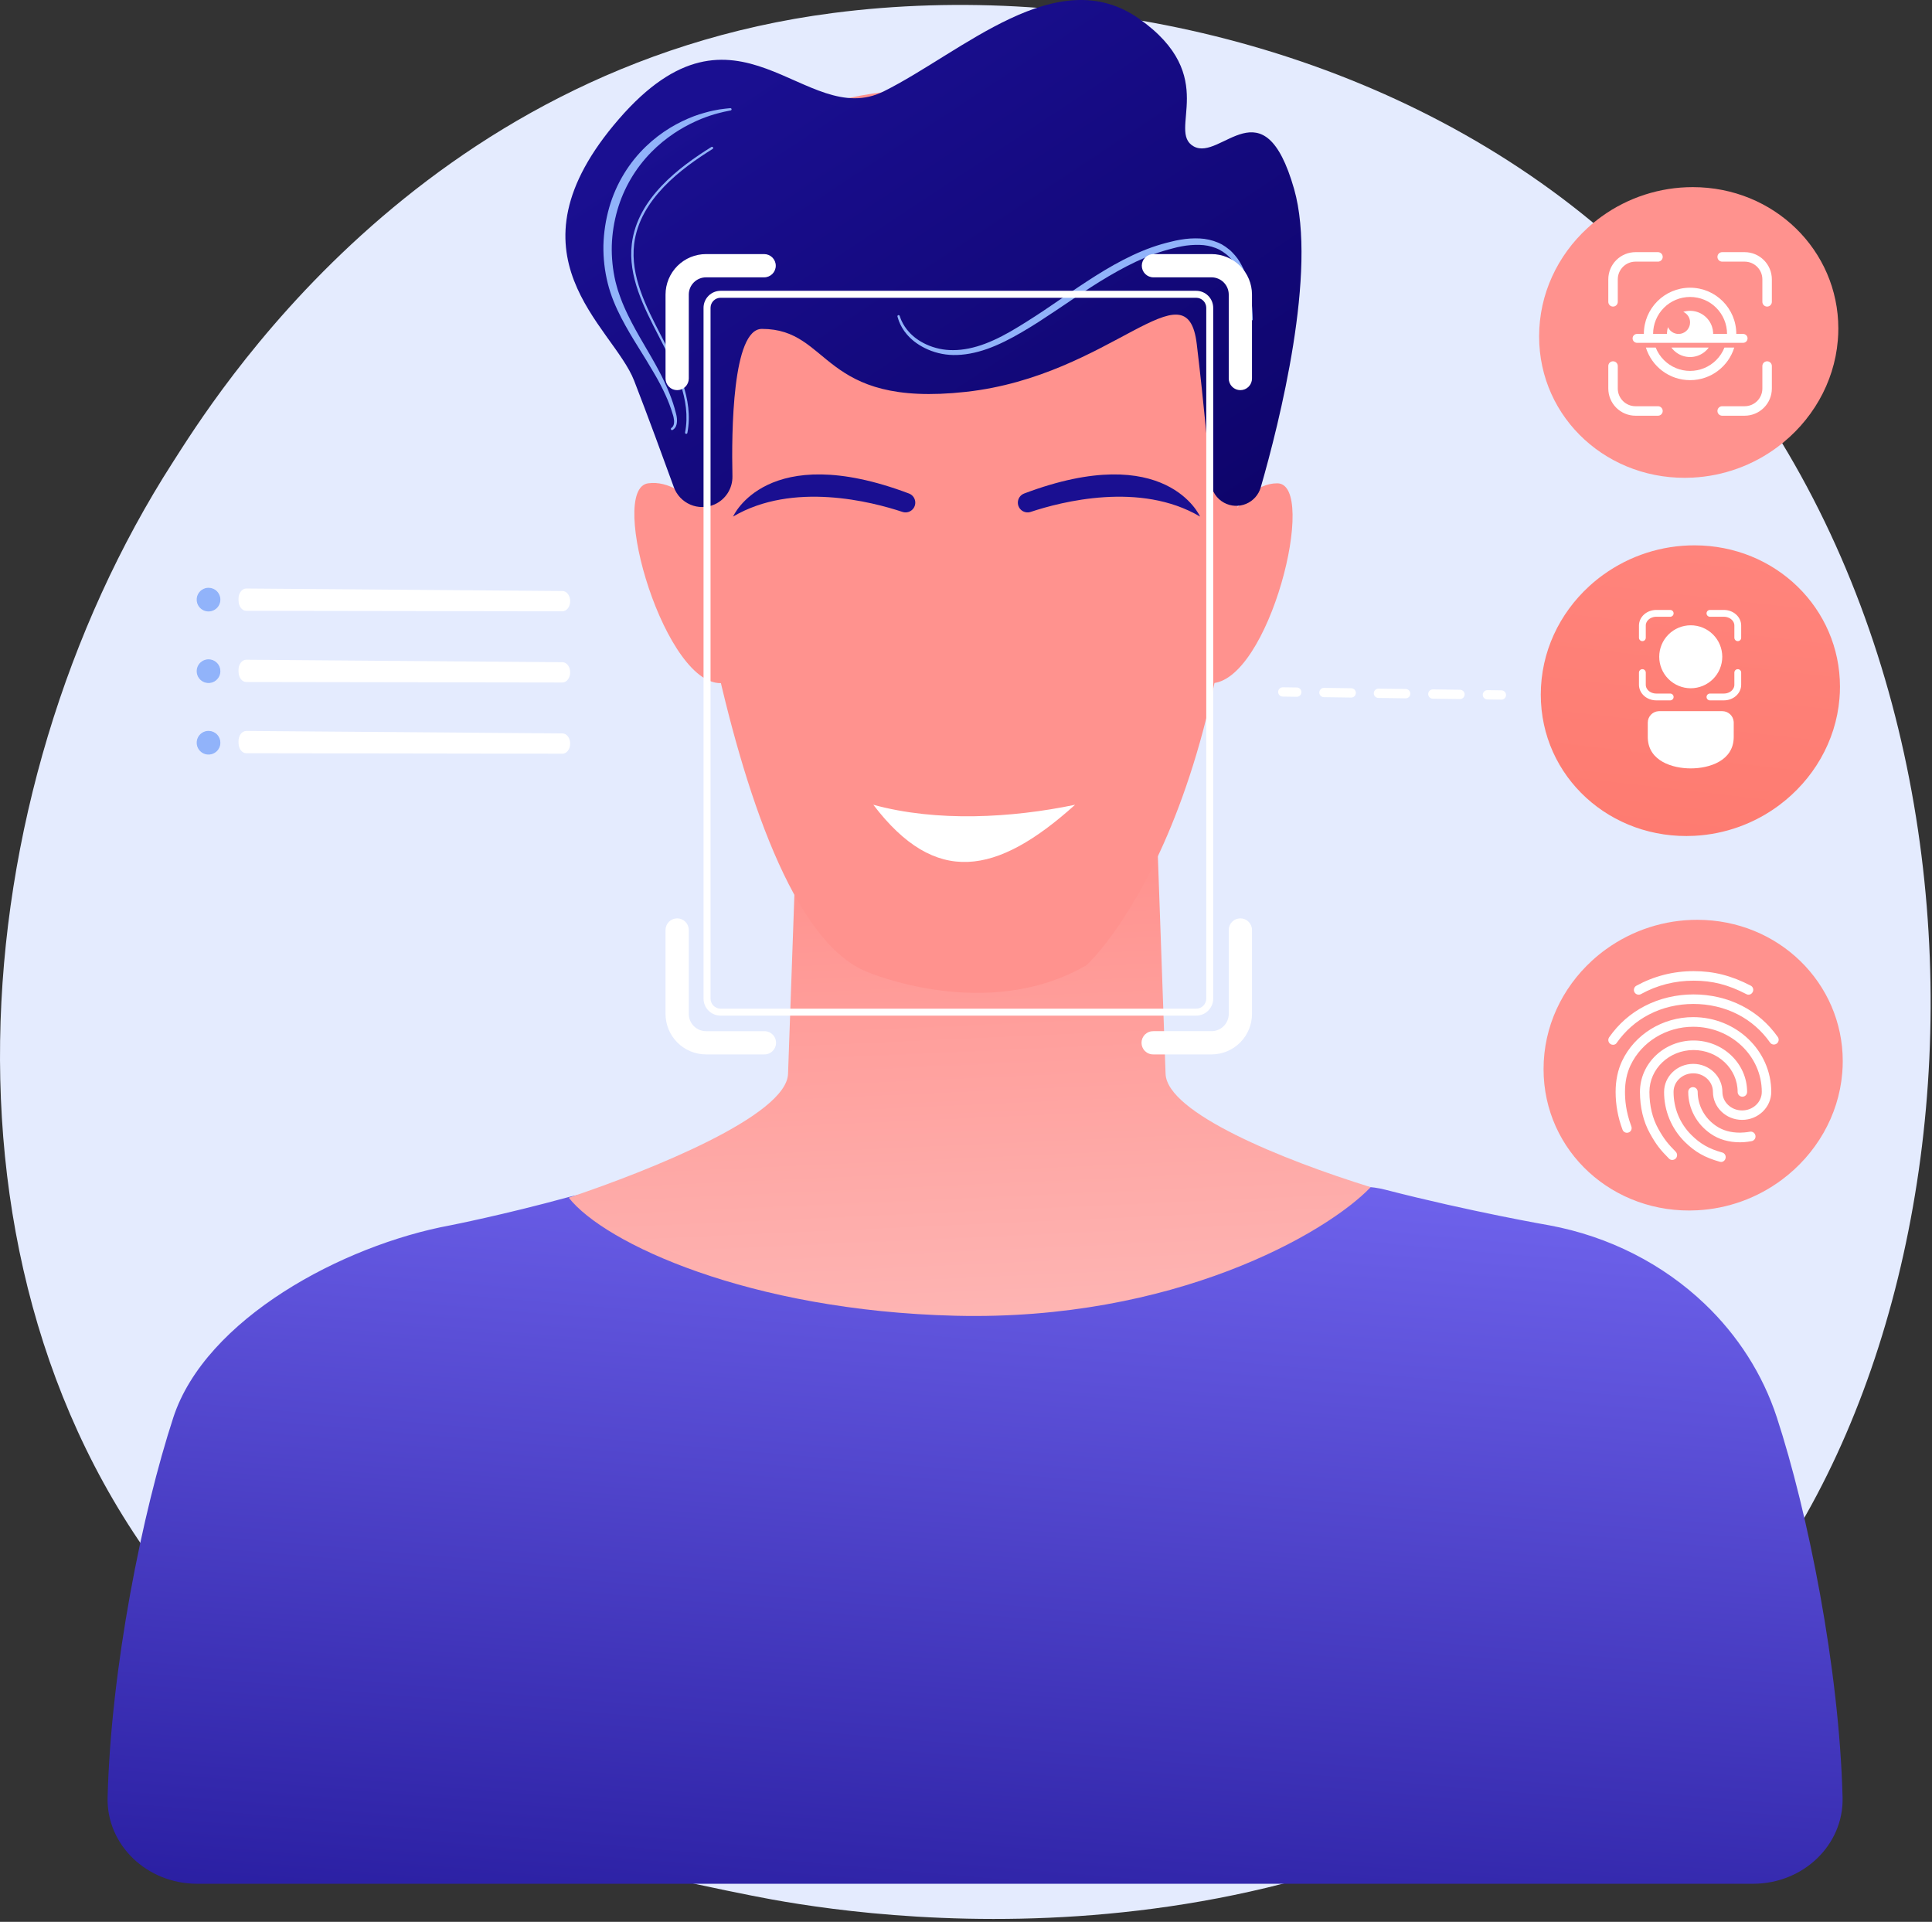 <svg width="567" height="564" viewBox="0 0 567 564" fill="none" xmlns="http://www.w3.org/2000/svg">
<rect x="0" y="0" width="567" height="564" fill="#333333" stroke="none"/>
<path d="M500.926 484.148C489.291 496.234 478.282 504.028 469.585 510.188C367.343 582.575 246.366 561.467 220.655 556.32C182.688 548.712 109.298 534.003 56.24 472.433C-24.035 379.273 -11.534 232.526 50.724 135.649C62.114 117.931 122.275 19.579 244.556 3.805C318.557 -5.739 404.822 13.512 467.29 65.156C598.428 173.561 589.093 392.559 500.926 484.148Z" fill="#E4EBFE"/>
<path d="M539.992 201.54C539.992 202.706 539.945 203.867 539.843 205.013C538.799 217.596 532.09 228.903 522.128 236.319C514.916 241.7 506.27 244.82 497.284 245.286C472.686 246.581 452.187 228.043 452.187 203.846C452.187 191.345 457.66 180.066 466.347 172.084C467.668 170.865 469.062 169.727 470.523 168.678C478.312 163.055 487.678 160.032 497.286 160.041C521.152 160.041 539.992 178.619 539.992 201.54Z" fill="url(#paint0_linear_104_2)"/>
<path d="M539.51 96.418C539.51 97.585 539.461 98.745 539.359 99.891C538.315 112.474 531.608 123.78 521.646 131.196C514.432 136.578 505.782 139.699 496.793 140.162C472.194 141.46 451.696 122.92 451.696 98.722C451.696 86.224 457.169 74.944 465.854 66.96C467.177 65.742 468.571 64.605 470.03 63.554C477.821 57.932 487.186 54.91 496.793 54.917C520.669 54.917 539.51 73.498 539.51 96.418Z" fill="url(#paint1_linear_104_2)"/>
<path d="M440.611 205.327H440.59L436.504 205.27C436.142 205.265 435.797 205.116 435.545 204.857C435.293 204.597 435.154 204.248 435.159 203.886C435.164 203.524 435.313 203.179 435.572 202.927C435.832 202.675 436.181 202.536 436.543 202.541L440.629 202.598C440.991 202.6 441.337 202.747 441.591 203.004C441.846 203.262 441.987 203.61 441.985 203.972C441.982 204.334 441.836 204.68 441.578 204.934C441.321 205.188 440.973 205.33 440.611 205.327V205.327Z" fill="white"/>
<path d="M428.514 205.158H428.494L420.502 205.048C420.14 205.045 419.794 204.899 419.539 204.641C419.285 204.384 419.144 204.036 419.146 203.674C419.149 203.312 419.295 202.966 419.552 202.711C419.81 202.457 420.158 202.316 420.52 202.318H420.541L428.533 202.431C428.885 202.446 429.218 202.598 429.461 202.854C429.704 203.11 429.839 203.45 429.836 203.803C429.834 204.156 429.695 204.494 429.448 204.747C429.202 205 428.867 205.147 428.514 205.158ZM412.528 204.935H412.508L404.515 204.823C404.336 204.821 404.159 204.783 403.994 204.712C403.83 204.641 403.681 204.538 403.556 204.409C403.431 204.281 403.333 204.129 403.267 203.962C403.201 203.795 403.168 203.617 403.171 203.438C403.184 203.079 403.335 202.738 403.593 202.488C403.85 202.237 404.195 202.096 404.554 202.094L412.546 202.206C412.908 202.208 413.255 202.354 413.509 202.612C413.763 202.87 413.904 203.218 413.902 203.58C413.899 203.942 413.753 204.288 413.496 204.542C413.238 204.796 412.89 204.938 412.528 204.935V204.935ZM396.544 204.711H396.523L388.531 204.598C388.352 204.596 388.175 204.559 388.01 204.488C387.846 204.417 387.696 204.315 387.572 204.186C387.447 204.057 387.348 203.906 387.282 203.739C387.216 203.572 387.184 203.394 387.187 203.215C387.197 202.855 387.347 202.513 387.605 202.261C387.863 202.01 388.21 201.869 388.57 201.869L396.562 201.981C396.924 201.984 397.27 202.13 397.524 202.387C397.779 202.645 397.92 202.993 397.918 203.355C397.915 203.717 397.769 204.063 397.511 204.317C397.254 204.572 396.906 204.713 396.544 204.711Z" fill="white"/>
<path d="M380.56 204.486H380.539L376.453 204.429C376.091 204.423 375.746 204.275 375.494 204.015C375.242 203.756 375.103 203.406 375.108 203.044C375.113 202.682 375.262 202.337 375.521 202.085C375.781 201.833 376.13 201.694 376.492 201.699L380.578 201.756C380.94 201.759 381.286 201.905 381.54 202.163C381.794 202.42 381.936 202.768 381.933 203.13C381.931 203.492 381.785 203.838 381.527 204.093C381.27 204.347 380.921 204.488 380.56 204.486V204.486Z" fill="white"/>
<path d="M64.671 175.984C64.669 176.672 64.462 177.343 64.078 177.913C63.693 178.483 63.148 178.927 62.512 179.187C61.875 179.447 61.175 179.512 60.502 179.374C59.828 179.236 59.21 178.901 58.727 178.412C58.244 177.923 57.917 177.301 57.787 176.626C57.658 175.95 57.732 175.252 57.999 174.618C58.267 173.985 58.717 173.446 59.292 173.068C59.867 172.691 60.541 172.493 61.229 172.499C62.147 172.507 63.024 172.878 63.669 173.531C64.314 174.184 64.674 175.066 64.671 175.984Z" fill="#91B3FA"/>
<path d="M64.557 175.984C64.553 176.647 64.352 177.293 63.981 177.842C63.609 178.391 63.083 178.817 62.469 179.067C61.855 179.317 61.181 179.379 60.532 179.245C59.883 179.112 59.288 178.789 58.822 178.317C58.356 177.846 58.041 177.247 57.916 176.596C57.791 175.945 57.862 175.272 58.119 174.661C58.377 174.05 58.81 173.53 59.364 173.165C59.917 172.801 60.566 172.609 61.229 172.613C61.669 172.616 62.104 172.705 62.509 172.876C62.914 173.047 63.282 173.296 63.591 173.609C63.9 173.922 64.145 174.293 64.31 174.7C64.476 175.108 64.56 175.544 64.557 175.984V175.984Z" fill="#91B3FA"/>
<path d="M64.671 196.986C64.668 197.673 64.461 198.344 64.076 198.914C63.691 199.484 63.145 199.926 62.509 200.186C61.872 200.445 61.173 200.51 60.499 200.371C59.826 200.233 59.209 199.898 58.726 199.409C58.243 198.919 57.916 198.297 57.787 197.622C57.658 196.947 57.732 196.248 58 195.615C58.268 194.982 58.718 194.443 59.293 194.066C59.867 193.689 60.541 193.49 61.229 193.497C62.147 193.505 63.025 193.876 63.671 194.53C64.316 195.184 64.676 196.067 64.671 196.986V196.986Z" fill="#91B3FA"/>
<path d="M64.557 196.986C64.553 197.649 64.352 198.295 63.98 198.844C63.609 199.393 63.083 199.819 62.469 200.069C61.855 200.319 61.181 200.381 60.532 200.247C59.883 200.114 59.288 199.791 58.822 199.319C58.356 198.848 58.041 198.249 57.916 197.598C57.791 196.947 57.862 196.274 58.119 195.663C58.377 195.052 58.81 194.532 59.363 194.167C59.917 193.803 60.566 193.611 61.229 193.615C61.669 193.618 62.104 193.707 62.509 193.878C62.914 194.049 63.282 194.298 63.591 194.611C63.9 194.924 64.144 195.295 64.31 195.702C64.476 196.11 64.56 196.546 64.557 196.986V196.986Z" fill="#91B3FA"/>
<path d="M64.671 217.984C64.668 218.671 64.462 219.343 64.077 219.913C63.692 220.482 63.147 220.925 62.51 221.185C61.873 221.445 61.174 221.51 60.501 221.372C59.827 221.233 59.209 220.899 58.727 220.409C58.243 219.92 57.916 219.298 57.787 218.623C57.658 217.947 57.732 217.249 58 216.616C58.268 215.982 58.718 215.443 59.292 215.066C59.867 214.688 60.541 214.49 61.229 214.496C62.147 214.504 63.025 214.876 63.67 215.529C64.315 216.183 64.675 217.065 64.671 217.984V217.984Z" fill="#91B3FA"/>
<path d="M64.557 217.982C64.553 218.644 64.352 219.291 63.98 219.84C63.609 220.389 63.083 220.815 62.469 221.065C61.855 221.314 61.181 221.377 60.532 221.243C59.883 221.11 59.288 220.787 58.822 220.315C58.356 219.844 58.041 219.244 57.916 218.594C57.791 217.943 57.862 217.269 58.119 216.659C58.377 216.048 58.81 215.528 59.363 215.163C59.917 214.799 60.566 214.606 61.229 214.611C62.117 214.617 62.966 214.976 63.59 215.608C64.214 216.24 64.561 217.094 64.557 217.982V217.982Z" fill="#91B3FA"/>
<path d="M69.999 175.804L70.016 176.395C70.059 177.992 71.058 179.255 72.275 179.255L165.053 179.396C166.312 179.396 167.333 178.064 167.331 176.415C167.331 174.797 166.342 173.477 165.106 173.445L72.314 172.713C71.011 172.689 69.954 174.105 69.999 175.804Z" fill="white"/>
<path d="M69.999 196.702L70.016 197.29C70.059 198.888 71.058 200.15 72.275 200.15L165.053 200.291C166.312 200.291 167.333 198.961 167.331 197.311C167.331 195.693 166.342 194.373 165.106 194.34L72.314 193.611C71.011 193.586 69.954 194.994 69.999 196.702Z" fill="white"/>
<path d="M69.999 217.598L70.016 218.188C70.059 219.786 71.058 221.048 72.275 221.048L165.053 221.189C166.312 221.189 167.333 219.857 167.331 218.208C167.331 216.588 166.342 215.271 165.106 215.238L72.314 214.507C71.011 214.482 69.954 215.89 69.999 217.598Z" fill="white"/>
<path d="M540.807 311.44C540.807 312.606 540.758 313.767 540.656 314.913C539.612 327.496 532.905 338.804 522.941 346.22C515.73 351.6 507.084 354.721 498.099 355.186C473.499 356.482 453.002 337.944 453.002 313.746C453.002 301.245 458.473 289.966 467.16 281.984C468.481 280.765 469.876 279.628 471.335 278.579C479.125 272.955 488.491 269.931 498.099 269.939C521.967 269.939 540.807 288.512 540.807 311.44Z" fill="url(#paint2_linear_104_2)"/>
<path d="M521.472 415.994C517.298 403.225 509.95 391.874 500.319 382.675C488.141 371.042 472.312 362.858 454.638 359.589C454.638 359.589 431.699 355.624 406.532 349.139C398.309 347.023 389.51 348.796 382.915 353.865C365.331 367.375 332.314 384.965 280.449 383.778C233.46 382.703 206.464 368.642 191.826 356.537C185.015 350.904 175.632 348.902 166.914 351.293C147.965 356.49 132.204 359.589 132.204 359.589C100.556 365.428 60.317 387.071 50.864 415.994C41.808 443.697 32.565 489.319 31.579 527.498C31.221 541.38 43.054 552.831 57.864 552.831H514.471C529.28 552.831 541.113 541.372 540.756 527.498C539.771 489.314 530.529 443.693 521.472 415.994Z" fill="url(#paint3_linear_104_2)"/>
<path d="M280.441 386.136C344.386 387.694 389.23 362.028 402.268 348.398C376.341 340.363 342.478 326.579 342.073 315.148L338.169 205.031H235.178L231.274 315.148C230.841 327.349 191.369 343.284 166.92 351.489C177.37 364.848 219.836 384.656 280.441 386.136Z" fill="url(#paint4_linear_104_2)"/>
<path d="M196.344 107.393C196.344 107.393 211.166 267.953 254.452 285.21C254.452 285.21 289.577 300.338 318.917 283.222C318.917 283.222 367.313 239.177 363.834 108.614C363.834 108.614 367.84 32.965 284.362 26.705C186.564 19.369 196.344 107.393 196.344 107.393Z" fill="url(#paint5_linear_104_2)"/>
<path d="M355.278 163.845C355.278 163.845 362.612 141.838 374.837 141.838C387.063 141.838 372.386 200.522 355.278 200.522V163.845Z" fill="url(#paint6_linear_104_2)"/>
<path d="M212.41 158.825C212.41 158.825 202.325 140.189 190.21 141.838C178.096 143.486 195.451 202.718 212.41 200.42V158.825Z" fill="url(#paint7_linear_104_2)"/>
<path d="M209.684 148.042C208.573 148.536 207.373 148.795 206.157 148.805C204.941 148.814 203.737 148.574 202.618 148.098C201.5 147.622 200.491 146.921 199.654 146.039C198.818 145.157 198.172 144.112 197.757 142.969C194.672 134.475 189.935 121.563 186.098 111.695C179.848 95.629 146.824 75.099 181.634 34.934C216.444 -5.231 236.159 38.36 259.329 26.828C282.498 15.295 310.168 -11.48 334.267 5.479C358.366 22.437 342.3 38.503 350.333 42.967C358.367 47.431 370.863 24.223 379.789 55.462C386.695 79.635 375.446 124.133 370.001 143.035C369.692 144.11 369.146 145.101 368.403 145.937C367.66 146.773 366.739 147.432 365.708 147.864C364.676 148.297 363.561 148.493 362.444 148.437C361.327 148.382 360.237 148.076 359.253 147.544V147.544C358.162 146.954 357.236 146.102 356.556 145.065C355.877 144.028 355.466 142.838 355.361 141.603C354.748 134.479 353.339 118.699 351.226 100.986C348.352 76.879 326.351 110.278 283.448 115.003C240.546 119.728 244.117 96.522 223.589 96.522C214.926 96.522 214.665 126.734 214.953 139.756C214.99 141.502 214.51 143.221 213.573 144.696C212.636 146.17 211.284 147.334 209.686 148.042H209.684Z" fill="url(#paint8_linear_104_2)"/>
<path d="M197.022 125.61C197.11 125.547 197.194 125.479 197.273 125.406C197.457 125.219 197.597 124.994 197.682 124.746C197.935 124.06 197.886 122.836 197.371 121.373C196.82 119.546 196.145 117.758 195.351 116.022C194.328 113.766 193.179 111.569 191.908 109.442C190.548 107.074 188.981 104.555 187.316 101.883C185.651 99.211 183.912 96.34 182.313 93.239C180.713 90.138 179.26 86.751 178.376 83.19C177.457 79.534 177.025 75.774 177.089 72.006C177.189 68.249 177.76 64.518 178.788 60.903C179.793 57.397 181.268 54.043 183.173 50.933C184.949 48.025 187.092 45.358 189.549 42.996C191.738 40.887 194.156 39.029 196.756 37.455C198.947 36.138 201.25 35.018 203.639 34.109L205.2 33.563C205.703 33.396 206.201 33.267 206.671 33.126C207.609 32.83 208.497 32.656 209.288 32.468C210.516 32.194 211.759 31.995 213.01 31.872L214.336 31.739C214.422 31.733 214.507 31.759 214.574 31.812C214.641 31.866 214.685 31.942 214.699 32.027C214.712 32.112 214.693 32.198 214.645 32.27C214.597 32.341 214.524 32.391 214.441 32.411H214.418L213.137 32.675C212.729 32.761 212.206 32.855 211.611 33.024C211.016 33.194 210.322 33.318 209.568 33.568C208.814 33.817 207.97 34.041 207.086 34.397C206.642 34.569 206.175 34.728 205.701 34.926L204.24 35.563C202.007 36.573 199.861 37.764 197.823 39.124C195.421 40.727 193.19 42.571 191.165 44.628C186.487 49.372 183.064 55.205 181.203 61.601C180.217 65.006 179.661 68.521 179.548 72.064C179.462 75.598 179.821 79.129 180.619 82.573C180.823 83.408 181.095 84.338 181.318 85.122C181.606 85.939 181.869 86.771 182.174 87.574C182.478 88.377 182.787 89.184 183.14 89.966C183.493 90.749 183.826 91.531 184.202 92.291C185.671 95.341 187.314 98.216 188.901 100.931C190.489 103.646 192.002 106.228 193.302 108.676C194.498 110.902 195.568 113.193 196.505 115.54C197.236 117.349 197.844 119.206 198.323 121.097C198.789 122.683 198.795 124.113 198.397 125.03C198.245 125.393 198.006 125.713 197.702 125.964C197.61 126.037 197.513 126.106 197.412 126.168C197.338 126.216 197.248 126.233 197.162 126.216C197.075 126.2 196.998 126.15 196.948 126.078C196.897 126.006 196.876 125.917 196.89 125.829C196.903 125.742 196.95 125.664 197.02 125.61H197.022Z" fill="#91B3FA"/>
<path d="M201.396 127.32H201.33C201.286 127.312 201.243 127.295 201.204 127.269C201.166 127.244 201.134 127.211 201.109 127.173C201.083 127.135 201.066 127.092 201.058 127.047C201.05 127.002 201.051 126.956 201.061 126.911C202.912 117.205 198.101 107.891 193.445 98.886C188.934 90.156 184.27 81.128 185.43 71.551C187.064 58.108 199.541 48.892 208.787 43.129C208.864 43.084 208.955 43.072 209.04 43.093C209.126 43.114 209.2 43.168 209.247 43.243C209.294 43.318 209.31 43.408 209.292 43.495C209.273 43.581 209.222 43.657 209.149 43.707C200.019 49.397 187.698 58.482 186.106 71.632C184.972 81.001 189.579 89.933 194.051 98.573C198.75 107.681 203.627 117.101 201.731 127.038C201.716 127.117 201.675 127.188 201.614 127.239C201.553 127.29 201.476 127.319 201.396 127.32Z" fill="#91B3FA"/>
<path d="M264.034 92.692L264.161 93.047C264.252 93.274 264.353 93.648 264.551 94.069C265.104 95.291 265.847 96.419 266.753 97.409C267.398 98.122 268.112 98.77 268.884 99.344C269.8 100.012 270.781 100.588 271.811 101.062C274.28 102.198 276.97 102.775 279.687 102.753C282.699 102.753 285.912 102.083 289.15 100.855C292.388 99.627 295.647 97.893 298.897 95.893C300.552 94.888 302.187 93.85 303.841 92.781C305.496 91.713 307.159 90.587 308.828 89.449C312.171 87.175 315.554 84.824 319.015 82.564C322.475 80.305 326.02 78.131 329.677 76.246C333.334 74.36 337.064 72.772 340.84 71.675C341.773 71.373 342.734 71.181 343.665 70.932C344.597 70.683 345.526 70.497 346.485 70.335C348.341 70.009 350.228 69.89 352.111 69.98C353.933 70.067 355.725 70.471 357.408 71.173C357.617 71.253 357.822 71.345 358.021 71.447L358.315 71.596L358.463 71.669L358.536 71.706L358.573 71.724L358.649 71.769L359.67 72.415C360.024 72.656 360.365 72.916 360.692 73.193C361.024 73.45 361.334 73.733 361.619 74.041C362.183 74.604 362.703 75.21 363.174 75.853C363.606 76.471 364.001 77.114 364.355 77.78C364.69 78.405 364.993 79.046 365.264 79.702C365.503 80.344 365.738 80.969 365.922 81.584C366.542 83.695 366.981 85.854 367.235 88.04C367.468 89.842 367.54 91.263 367.601 92.23C367.662 93.196 367.67 93.711 367.67 93.711C367.671 93.797 367.639 93.88 367.581 93.944C367.523 94.007 367.443 94.047 367.357 94.054C367.271 94.061 367.186 94.035 367.118 93.981C367.05 93.928 367.005 93.851 366.992 93.766C366.992 93.766 366.937 93.255 366.829 92.299C366.72 91.343 366.543 89.948 366.24 88.191C365.896 86.088 365.372 84.018 364.675 82.005C364.246 80.789 363.71 79.614 363.074 78.493C362.733 77.895 362.357 77.317 361.948 76.764C361.512 76.203 361.034 75.676 360.518 75.187C360.267 74.929 359.993 74.693 359.701 74.482C359.417 74.251 359.12 74.036 358.812 73.839L357.766 73.226L357.29 73.005C357.116 72.921 356.938 72.846 356.757 72.781C355.245 72.204 353.645 71.895 352.027 71.865C350.283 71.819 348.54 71.96 346.826 72.286C345.955 72.446 345.036 72.642 344.149 72.899C343.263 73.156 342.339 73.347 341.443 73.653C337.818 74.744 334.202 76.309 330.654 78.147C327.105 79.986 323.595 82.076 320.155 84.293C316.714 86.51 313.321 88.828 309.952 91.088C308.269 92.217 306.589 93.323 304.912 94.408C303.22 95.478 301.545 96.54 299.876 97.493C296.521 99.464 293.134 101.186 289.73 102.396C286.327 103.605 282.889 104.253 279.72 104.187C276.803 104.131 273.936 103.421 271.331 102.108C270.248 101.566 269.222 100.918 268.267 100.173C267.465 99.532 266.726 98.815 266.063 98.032C265.128 96.928 264.382 95.678 263.852 94.332C263.662 93.868 263.586 93.515 263.503 93.278C263.419 93.041 263.392 92.918 263.392 92.918C263.379 92.876 263.374 92.831 263.378 92.786C263.382 92.741 263.395 92.698 263.416 92.658C263.436 92.618 263.465 92.583 263.5 92.554C263.534 92.526 263.574 92.504 263.617 92.491C263.699 92.467 263.787 92.474 263.864 92.511C263.941 92.548 264.002 92.612 264.034 92.692V92.692Z" fill="#91B3FA"/>
<path d="M256.299 236.174C274.524 260.096 292.413 256.97 315.517 236.174C296.877 240.052 274.939 241.284 256.299 236.174Z" fill="white"/>
<path d="M298.717 147.511C298.717 147.964 298.823 148.41 299.029 148.813C299.234 149.217 299.533 149.566 299.899 149.831C300.266 150.097 300.69 150.272 301.138 150.342C301.585 150.411 302.042 150.374 302.472 150.232C311.437 147.251 334.649 141.233 352.191 151.599C352.191 151.599 342.384 129.05 300.554 144.837C300.013 145.044 299.548 145.411 299.22 145.888C298.892 146.366 298.717 146.932 298.717 147.511V147.511Z" fill="url(#paint9_linear_104_2)"/>
<path d="M268.614 147.511C268.615 147.963 268.508 148.41 268.303 148.813C268.097 149.216 267.799 149.565 267.433 149.83C267.067 150.096 266.642 150.271 266.195 150.341C265.748 150.411 265.291 150.373 264.861 150.232C255.896 147.251 232.684 141.233 215.143 151.599C215.143 151.599 224.949 129.05 266.779 144.837C267.32 145.044 267.785 145.411 268.112 145.889C268.44 146.366 268.615 146.932 268.614 147.511V147.511Z" fill="url(#paint10_linear_104_2)"/>
<path d="M198.733 114.496C198.284 114.496 197.841 114.408 197.427 114.237C197.013 114.065 196.637 113.814 196.32 113.497C196.003 113.18 195.752 112.804 195.58 112.39C195.409 111.976 195.321 111.533 195.321 111.085V86.448C195.324 83.298 196.577 80.279 198.804 78.051C201.031 75.824 204.051 74.572 207.201 74.568H224.26C225.164 74.568 226.032 74.928 226.672 75.567C227.312 76.207 227.671 77.075 227.671 77.98C227.671 78.885 227.312 79.753 226.672 80.392C226.032 81.032 225.164 81.392 224.26 81.392H207.201C205.86 81.393 204.574 81.926 203.626 82.874C202.678 83.822 202.145 85.108 202.144 86.448V111.085C202.144 111.533 202.056 111.976 201.885 112.39C201.713 112.804 201.462 113.18 201.145 113.497C200.828 113.814 200.452 114.065 200.038 114.237C199.624 114.408 199.181 114.496 198.733 114.496V114.496Z" fill="white"/>
<path d="M364.022 114.496C363.574 114.496 363.13 114.408 362.716 114.237C362.302 114.065 361.926 113.814 361.609 113.497C361.292 113.18 361.041 112.804 360.87 112.39C360.698 111.976 360.61 111.533 360.61 111.085V86.448C360.609 85.108 360.076 83.822 359.128 82.874C358.18 81.926 356.894 81.393 355.553 81.392H338.505C337.6 81.392 336.732 81.032 336.092 80.393C335.452 79.753 335.093 78.885 335.093 77.98C335.093 77.075 335.452 76.207 336.092 75.568C336.732 74.928 337.6 74.568 338.505 74.568H355.553C358.703 74.572 361.723 75.824 363.95 78.051C366.177 80.279 367.43 83.299 367.433 86.448V111.085C367.433 111.533 367.345 111.976 367.174 112.39C367.002 112.804 366.751 113.18 366.434 113.497C366.117 113.814 365.741 114.065 365.327 114.237C364.913 114.408 364.47 114.496 364.022 114.496V114.496Z" fill="white"/>
<path d="M224.259 309.44H207.2C204.051 309.437 201.031 308.184 198.804 305.958C196.577 303.731 195.324 300.712 195.32 297.562V272.926C195.32 272.021 195.68 271.153 196.319 270.513C196.959 269.873 197.827 269.514 198.732 269.514C199.637 269.514 200.505 269.873 201.144 270.513C201.784 271.153 202.144 272.021 202.144 272.926V297.562C202.145 298.903 202.679 300.188 203.626 301.136C204.574 302.084 205.859 302.617 207.2 302.619H224.259C224.714 302.607 225.166 302.687 225.59 302.854C226.014 303.02 226.4 303.27 226.725 303.587C227.051 303.905 227.31 304.285 227.486 304.704C227.663 305.124 227.754 305.574 227.754 306.029C227.754 306.484 227.663 306.935 227.486 307.354C227.31 307.774 227.051 308.153 226.725 308.471C226.4 308.789 226.014 309.038 225.59 309.205C225.166 309.371 224.714 309.451 224.259 309.44V309.44Z" fill="white"/>
<path d="M355.553 309.44H338.505C338.05 309.451 337.597 309.371 337.174 309.205C336.75 309.038 336.364 308.789 336.038 308.471C335.713 308.153 335.454 307.773 335.277 307.354C335.1 306.935 335.009 306.484 335.009 306.029C335.009 305.574 335.1 305.124 335.277 304.704C335.454 304.285 335.713 303.905 336.038 303.587C336.364 303.27 336.75 303.02 337.174 302.854C337.597 302.687 338.05 302.607 338.505 302.618H355.553C356.894 302.617 358.179 302.084 359.127 301.136C360.075 300.188 360.608 298.903 360.61 297.562V272.926C360.61 272.021 360.969 271.153 361.609 270.513C362.249 269.873 363.117 269.514 364.022 269.514C364.926 269.514 365.794 269.873 366.434 270.513C367.074 271.153 367.433 272.021 367.433 272.926V297.562C367.43 300.711 366.177 303.731 363.949 305.958C361.722 308.184 358.703 309.437 355.553 309.44V309.44Z" fill="white"/>
<path d="M351.051 298.059H211.472C210.147 298.057 208.876 297.53 207.939 296.593C207.002 295.655 206.474 294.385 206.473 293.059V90.342C206.474 89.017 207.002 87.746 207.939 86.809C208.876 85.872 210.147 85.345 211.472 85.343H351.051C352.376 85.345 353.647 85.872 354.584 86.809C355.521 87.746 356.048 89.017 356.05 90.342V293.064C356.047 294.388 355.52 295.658 354.582 296.594C353.645 297.53 352.375 298.057 351.051 298.059ZM211.472 87.386C210.69 87.389 209.941 87.702 209.39 88.256C208.838 88.81 208.528 89.56 208.528 90.342V293.064C208.53 293.846 208.841 294.596 209.395 295.149C209.948 295.702 210.698 296.014 211.48 296.016H351.059C351.842 296.015 352.592 295.703 353.145 295.15C353.699 294.596 354.01 293.846 354.011 293.064V90.342C354.011 89.559 353.699 88.809 353.146 88.255C352.592 87.702 351.842 87.391 351.059 87.39L211.472 87.386Z" fill="white"/>
<path fill-rule="evenodd" clip-rule="evenodd" d="M518.609 106.029C519.377 106.029 520 106.652 520 107.42V114.014C520 116.132 519.159 118.163 517.661 119.661C516.164 121.158 514.132 122 512.015 122H505.42C504.652 122 504.029 121.377 504.029 120.608C504.029 119.84 504.652 119.217 505.42 119.217H512.015C513.394 119.217 514.718 118.669 515.694 117.693C516.669 116.718 517.217 115.394 517.217 114.014V107.42C517.217 106.652 517.84 106.029 518.609 106.029Z" fill="white"/>
<path fill-rule="evenodd" clip-rule="evenodd" d="M504.029 75.391C504.029 74.623 504.652 74 505.42 74H512.015C514.132 74 516.164 74.841 517.661 76.339C519.159 77.836 520 79.868 520 81.986V88.58C520 89.348 519.377 89.971 518.609 89.971C517.84 89.971 517.217 89.348 517.217 88.58V81.986C517.217 80.606 516.669 79.282 515.694 78.306C514.718 77.331 513.394 76.783 512.015 76.783H505.42C504.652 76.783 504.029 76.16 504.029 75.391Z" fill="white"/>
<path fill-rule="evenodd" clip-rule="evenodd" d="M473.391 106.029C474.16 106.029 474.783 106.652 474.783 107.42V114.014C474.783 115.394 475.331 116.718 476.307 117.693C477.282 118.669 478.606 119.217 479.986 119.217H486.58C487.348 119.217 487.971 119.84 487.971 120.608C487.971 121.377 487.348 122 486.58 122H479.986C477.868 122 475.837 121.158 474.339 119.661C472.841 118.163 472 116.132 472 114.014V107.42C472 106.652 472.623 106.029 473.391 106.029Z" fill="white"/>
<path fill-rule="evenodd" clip-rule="evenodd" d="M479.985 76.783C478.606 76.783 477.282 77.331 476.306 78.306C475.331 79.282 474.783 80.606 474.783 81.986V88.58C474.783 89.348 474.16 89.971 473.391 89.971C472.623 89.971 472 89.348 472 88.58V81.986C472 79.868 472.841 77.837 474.339 76.339C475.836 74.841 477.868 74 479.985 74H486.58C487.348 74 487.971 74.623 487.971 75.391C487.971 76.16 487.348 76.783 486.58 76.783H479.985Z" fill="white"/>
<path d="M479.131 99.304C479.131 98.584 479.715 98 480.435 98H511.565C512.286 98 512.87 98.584 512.87 99.304V99.304C512.87 100.025 512.286 100.609 511.565 100.609H480.435C479.715 100.609 479.131 100.025 479.131 99.304V99.304Z" fill="white"/>
<path fill-rule="evenodd" clip-rule="evenodd" d="M509.565 98C509.565 90.508 503.492 84.435 496 84.435C488.508 84.435 482.435 90.508 482.435 98C482.435 98.469 482.459 98.934 482.505 99.391H485.237C485.178 98.932 485.148 98.468 485.148 98C485.148 95.122 486.291 92.361 488.326 90.326C490.362 88.291 493.122 87.148 496 87.148C498.878 87.148 501.638 88.291 503.674 90.326C505.709 92.361 506.852 95.122 506.852 98C506.852 98.468 506.822 98.932 506.763 99.391H509.495C509.541 98.934 509.565 98.469 509.565 98ZM508.966 102H506.088C505.547 103.363 504.731 104.616 503.674 105.673C501.638 107.709 498.878 108.852 496 108.852C493.122 108.852 490.362 107.709 488.326 105.673C487.269 104.616 486.453 103.363 485.912 102H483.034C484.741 107.539 489.9 111.565 496 111.565C502.1 111.565 507.259 107.539 508.966 102ZM490.52 102C490.949 102.587 491.472 103.105 492.073 103.532C493.237 104.358 494.633 104.795 496.061 104.782C497.488 104.769 498.876 104.305 500.024 103.457C500.583 103.046 501.071 102.553 501.475 102H490.52ZM502.636 99.391C502.88 98.228 502.814 97.018 502.441 95.881C501.995 94.525 501.132 93.344 499.976 92.506C498.819 91.669 497.428 91.218 496 91.217C495.323 91.217 494.649 91.317 494.002 91.516C494.597 91.784 495.103 92.219 495.457 92.767C495.812 93.316 496 93.955 496 94.609C496.002 95.385 495.737 96.139 495.25 96.744C494.762 97.349 494.082 97.768 493.322 97.931C492.563 98.094 491.77 97.992 491.077 97.641C490.384 97.289 489.833 96.711 489.516 96.002C489.176 97.104 489.124 98.271 489.359 99.391H502.636Z" fill="white"/>
<path d="M513.157 291.916C512.934 291.916 512.712 291.86 512.518 291.748C507.183 288.976 502.571 287.8 497.042 287.8C491.541 287.8 486.318 289.116 481.567 291.748C480.901 292.112 480.067 291.86 479.678 291.188C479.505 290.861 479.466 290.478 479.57 290.122C479.674 289.766 479.912 289.465 480.234 289.284C485.401 286.456 491.069 285 497.042 285C502.96 285 508.128 286.316 513.796 289.256C514.49 289.62 514.74 290.46 514.379 291.132C514.269 291.365 514.096 291.563 513.88 291.702C513.664 291.84 513.413 291.915 513.157 291.916V291.916ZM473.399 306.616C473.143 306.618 472.891 306.549 472.672 306.416C472.452 306.283 472.274 306.092 472.156 305.862C472.038 305.633 471.985 305.376 472.004 305.118C472.022 304.861 472.111 304.614 472.26 304.404C475.011 300.484 478.511 297.404 482.679 295.248C491.403 290.712 502.571 290.684 511.323 295.22C515.49 297.376 518.991 300.428 521.741 304.32C521.848 304.47 521.924 304.641 521.965 304.821C522.006 305.001 522.011 305.188 521.98 305.37C521.949 305.552 521.883 305.726 521.784 305.883C521.686 306.039 521.558 306.174 521.408 306.28C520.769 306.728 519.908 306.588 519.463 305.944C517.03 302.473 513.798 299.648 510.045 297.712C502.071 293.596 491.875 293.596 483.929 297.74C480.151 299.7 476.983 302.5 474.483 306.028C474.261 306.42 473.844 306.616 473.399 306.616V306.616ZM490.764 340.412C490.581 340.414 490.401 340.378 490.233 340.306C490.066 340.233 489.915 340.127 489.791 339.992C487.374 337.556 486.068 335.988 484.207 332.6C482.29 329.156 481.29 324.956 481.29 320.448C481.29 312.132 488.346 305.356 497.015 305.356C505.683 305.356 512.74 312.132 512.74 320.448C512.74 321.232 512.129 321.848 511.351 321.848C510.573 321.848 509.962 321.232 509.962 320.448C509.962 313.672 504.155 308.156 497.015 308.156C489.875 308.156 484.068 313.672 484.068 320.448C484.068 324.48 484.957 328.204 486.652 331.228C488.43 334.448 489.652 335.82 491.792 338.004C492.319 338.564 492.319 339.432 491.792 339.992C491.486 340.272 491.125 340.412 490.764 340.412ZM510.684 335.232C507.378 335.232 504.461 334.392 502.071 332.74C497.932 329.912 495.459 325.32 495.459 320.448C495.459 319.664 496.07 319.048 496.848 319.048C497.626 319.048 498.237 319.664 498.237 320.448C498.237 324.396 500.238 328.12 503.627 330.416C505.6 331.76 507.906 332.404 510.684 332.404C511.351 332.404 512.462 332.32 513.573 332.124C514.323 331.984 515.046 332.488 515.185 333.272C515.324 334.028 514.824 334.756 514.046 334.896C512.462 335.204 511.073 335.232 510.684 335.232V335.232ZM505.1 341C504.988 341 504.849 340.972 504.738 340.944C500.321 339.712 497.431 338.06 494.403 335.064C492.484 333.154 490.962 330.878 489.927 328.368C488.892 325.859 488.364 323.166 488.374 320.448C488.374 315.912 492.208 312.216 496.931 312.216C501.654 312.216 505.488 315.912 505.488 320.448C505.488 323.444 508.072 325.88 511.267 325.88C514.462 325.88 517.046 323.444 517.046 320.448C517.046 309.892 508.017 301.324 496.904 301.324C489.013 301.324 481.79 305.748 478.539 312.608C477.456 314.876 476.9 317.536 476.9 320.448C476.9 322.632 477.094 326.076 478.761 330.556C479.039 331.284 478.678 332.096 477.956 332.348C477.233 332.628 476.428 332.236 476.178 331.536C474.839 327.995 474.152 324.237 474.149 320.448C474.149 317.088 474.788 314.036 476.039 311.376C479.734 303.564 487.93 298.496 496.904 298.496C509.545 298.496 519.824 308.324 519.824 320.42C519.824 324.956 515.99 328.652 511.267 328.652C506.544 328.652 502.71 324.956 502.71 320.42C502.71 317.424 500.126 314.988 496.931 314.988C493.736 314.988 491.153 317.424 491.153 320.42C491.153 325.208 492.986 329.688 496.348 333.048C498.987 335.68 501.516 337.136 505.433 338.228C506.183 338.424 506.6 339.208 506.405 339.936C506.266 340.58 505.683 341 505.1 341V341Z" fill="white"/>
<path d="M501.833 204.539H505.916C506.999 204.539 508.038 204.162 508.803 203.491C509.569 202.819 509.999 201.909 509.999 200.96V197.382" stroke="white" stroke-width="2" stroke-linecap="round" stroke-linejoin="round"/>
<path d="M509.999 187.157V183.579C509.999 182.629 509.569 181.719 508.803 181.048C508.038 180.377 506.999 180 505.916 180H501.833" stroke="white" stroke-width="2" stroke-linecap="round" stroke-linejoin="round"/>
<path d="M490.166 204.539H486.083C485 204.539 483.962 204.162 483.196 203.491C482.43 202.819 482 201.909 482 200.96V197.382" stroke="white" stroke-width="2" stroke-linecap="round" stroke-linejoin="round"/>
<path d="M482 187.157V183.579C482 182.629 482.43 181.719 483.196 181.048C483.962 180.377 485 180 486.083 180H490.166" stroke="white" stroke-width="2" stroke-linecap="round" stroke-linejoin="round"/>
<path d="M486.948 208.705L505.447 208.707C506.295 208.707 507.112 209.027 507.734 209.604C508.356 210.18 508.737 210.97 508.801 211.815L508.811 212.066V216.264C508.809 223.319 501.601 225.503 496.198 225.503C490.902 225.503 483.872 223.407 483.593 216.681L483.585 216.264V212.065C483.585 210.294 484.957 208.843 486.696 208.715L486.948 208.705ZM496.198 183.504C497.412 183.504 498.615 183.743 499.738 184.208C500.86 184.672 501.88 185.353 502.738 186.211C503.597 187.069 504.279 188.087 504.743 189.209C505.208 190.33 505.447 191.531 505.447 192.744C505.447 193.958 505.208 195.159 504.743 196.28C504.278 197.401 503.596 198.42 502.737 199.278C501.878 200.135 500.858 200.816 499.736 201.28C498.614 201.744 497.411 201.983 496.196 201.983C493.743 201.983 491.39 201.009 489.655 199.276C487.921 197.543 486.946 195.193 486.947 192.743C486.947 190.292 487.922 187.942 489.657 186.21C491.391 184.477 493.744 183.504 496.198 183.504Z" fill="white"/>
<defs>
<linearGradient id="paint0_linear_104_2" x1="516.05" y1="28.916" x2="479.203" y2="349.621" gradientUnits="userSpaceOnUse">
<stop stop-color="#FF928E"/>
<stop offset="1" stop-color="#FE7062"/>
</linearGradient>
<linearGradient id="paint1_linear_104_2" x1="258060" y1="49991.8" x2="243101" y2="184008" gradientUnits="userSpaceOnUse">
<stop stop-color="#FF928E"/>
<stop offset="1" stop-color="#FE7062"/>
</linearGradient>
<linearGradient id="paint2_linear_104_2" x1="269067" y1="51439" x2="254107" y2="185458" gradientUnits="userSpaceOnUse">
<stop stop-color="#FF928E"/>
<stop offset="1" stop-color="#FE7062"/>
</linearGradient>
<linearGradient id="paint3_linear_104_2" x1="304.319" y1="315.796" x2="277.172" y2="628.903" gradientUnits="userSpaceOnUse">
<stop stop-color="#7569F3"/>
<stop offset="1" stop-color="#1A0F91"/>
</linearGradient>
<linearGradient id="paint4_linear_104_2" x1="287.377" y1="411.908" x2="280.212" y2="252.247" gradientUnits="userSpaceOnUse">
<stop stop-color="#FEBBBA"/>
<stop offset="1" stop-color="#FF928E"/>
</linearGradient>
<linearGradient id="paint5_linear_104_2" x1="308068" y1="485094" x2="312261" y2="106605" gradientUnits="userSpaceOnUse">
<stop stop-color="#FEBBBA"/>
<stop offset="1" stop-color="#FF928E"/>
</linearGradient>
<linearGradient id="paint6_linear_104_2" x1="54800.2" y1="107693" x2="56233.5" y2="23924.9" gradientUnits="userSpaceOnUse">
<stop stop-color="#FEBBBA"/>
<stop offset="1" stop-color="#FF928E"/>
</linearGradient>
<linearGradient id="paint7_linear_104_2" x1="37984.1" y1="107475" x2="39301.6" y2="23609.4" gradientUnits="userSpaceOnUse">
<stop stop-color="#FEBBBA"/>
<stop offset="1" stop-color="#FF928E"/>
</linearGradient>
<linearGradient id="paint8_linear_104_2" x1="374.643" y1="227.185" x2="232.412" y2="12.018" gradientUnits="userSpaceOnUse">
<stop stop-color="#09005D"/>
<stop offset="1" stop-color="#1A0F91"/>
</linearGradient>
<linearGradient id="paint9_linear_104_2" x1="110399" y1="15054" x2="110426" y2="13898.1" gradientUnits="userSpaceOnUse">
<stop stop-color="#09005D"/>
<stop offset="1" stop-color="#1A0F91"/>
</linearGradient>
<linearGradient id="paint10_linear_104_2" x1="532507" y1="15054" x2="532480" y2="13898.1" gradientUnits="userSpaceOnUse">
<stop stop-color="#09005D"/>
<stop offset="1" stop-color="#1A0F91"/>
</linearGradient>
</defs>
</svg>
